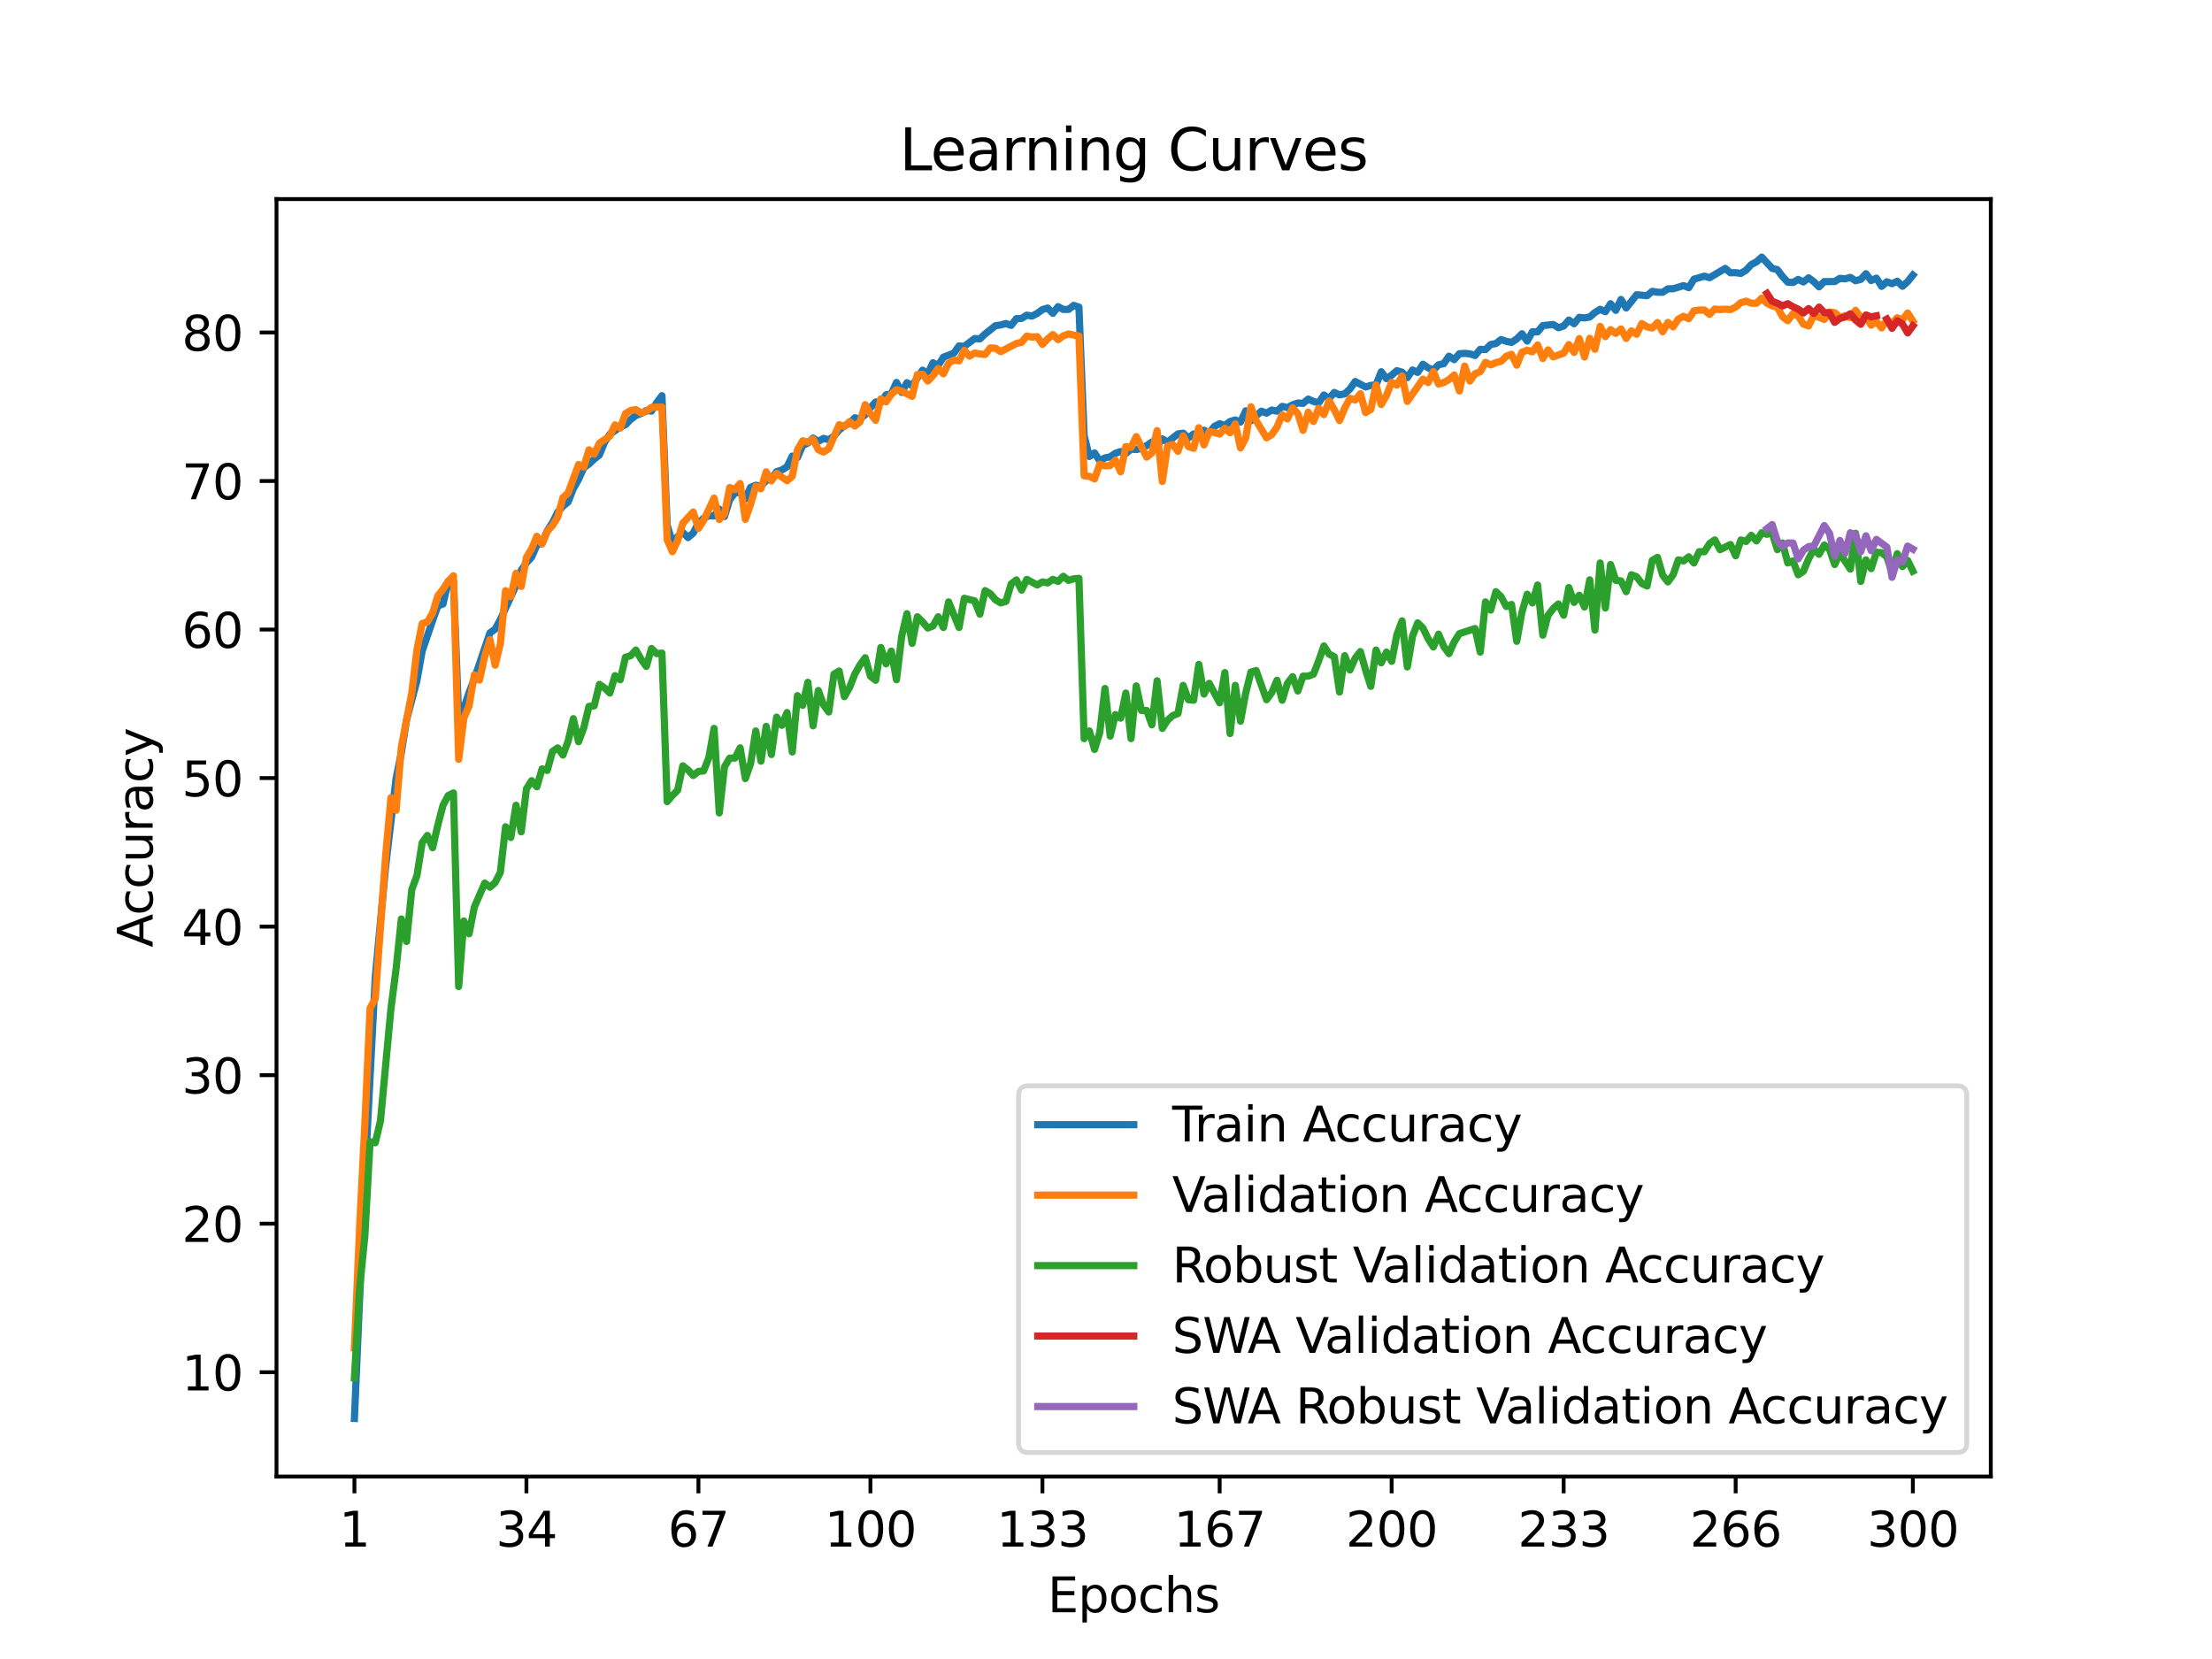 <?xml version="1.0" encoding="utf-8" standalone="no"?>
<!DOCTYPE svg PUBLIC "-//W3C//DTD SVG 1.1//EN"
  "http://www.w3.org/Graphics/SVG/1.1/DTD/svg11.dtd">
<svg xmlns:xlink="http://www.w3.org/1999/xlink" width="460.8pt" height="345.6pt" viewBox="0 0 460.8 345.6" xmlns="http://www.w3.org/2000/svg" version="1.1">
 <defs>
  <style type="text/css">*{stroke-linejoin: round; stroke-linecap: butt}</style>
 </defs>
 <g id="figure_1">
  <g id="patch_1">
   <path d="M 0 345.6 
L 460.8 345.6 
L 460.8 0 
L 0 0 
z
" style="fill: #ffffff"/>
  </g>
  <g id="axes_1">
   <g id="patch_2">
    <path d="M 57.6 307.584 
L 414.72 307.584 
L 414.72 41.472 
L 57.6 41.472 
z
" style="fill: #ffffff"/>
   </g>
   <g id="matplotlib.axis_1">
    <g id="xtick_1">
     <g id="line2d_1">
      <defs>
       <path id="mc0466f9870" d="M 0 0 
L 0 3.5 
" style="stroke: #000000; stroke-width: 0.8"/>
      </defs>
      <g>
       <use xlink:href="#mc0466f9870" x="73.833" y="307.584" style="stroke: #000000; stroke-width: 0.8"/>
      </g>
     </g>
     <g id="text_1">
      <!-- 1 -->
      <g transform="translate(70.651 322.182) scale(0.1 -0.1)">
       <defs>
        <path id="DejaVuSans-31" d="M 794 531 
L 1825 531 
L 1825 4091 
L 703 3866 
L 703 4441 
L 1819 4666 
L 2450 4666 
L 2450 531 
L 3481 531 
L 3481 0 
L 794 0 
L 794 531 
z
" transform="scale(0.016)"/>
       </defs>
       <use xlink:href="#DejaVuSans-31"/>
      </g>
     </g>
    </g>
    <g id="xtick_2">
     <g id="line2d_2">
      <g>
       <use xlink:href="#mc0466f9870" x="109.664" y="307.584" style="stroke: #000000; stroke-width: 0.8"/>
      </g>
     </g>
     <g id="text_2">
      <!-- 34 -->
      <g transform="translate(103.302 322.182) scale(0.1 -0.1)">
       <defs>
        <path id="DejaVuSans-33" d="M 2597 2516 
Q 3050 2419 3304 2112 
Q 3559 1806 3559 1356 
Q 3559 666 3084 287 
Q 2609 -91 1734 -91 
Q 1441 -91 1130 -33 
Q 819 25 488 141 
L 488 750 
Q 750 597 1062 519 
Q 1375 441 1716 441 
Q 2309 441 2620 675 
Q 2931 909 2931 1356 
Q 2931 1769 2642 2001 
Q 2353 2234 1838 2234 
L 1294 2234 
L 1294 2753 
L 1863 2753 
Q 2328 2753 2575 2939 
Q 2822 3125 2822 3475 
Q 2822 3834 2567 4026 
Q 2313 4219 1838 4219 
Q 1578 4219 1281 4162 
Q 984 4106 628 3988 
L 628 4550 
Q 988 4650 1302 4700 
Q 1616 4750 1894 4750 
Q 2613 4750 3031 4423 
Q 3450 4097 3450 3541 
Q 3450 3153 3228 2886 
Q 3006 2619 2597 2516 
z
" transform="scale(0.016)"/>
        <path id="DejaVuSans-34" d="M 2419 4116 
L 825 1625 
L 2419 1625 
L 2419 4116 
z
M 2253 4666 
L 3047 4666 
L 3047 1625 
L 3713 1625 
L 3713 1100 
L 3047 1100 
L 3047 0 
L 2419 0 
L 2419 1100 
L 313 1100 
L 313 1709 
L 2253 4666 
z
" transform="scale(0.016)"/>
       </defs>
       <use xlink:href="#DejaVuSans-33"/>
       <use xlink:href="#DejaVuSans-34" x="63.623"/>
      </g>
     </g>
    </g>
    <g id="xtick_3">
     <g id="line2d_3">
      <g>
       <use xlink:href="#mc0466f9870" x="145.496" y="307.584" style="stroke: #000000; stroke-width: 0.8"/>
      </g>
     </g>
     <g id="text_3">
      <!-- 67 -->
      <g transform="translate(139.133 322.182) scale(0.1 -0.1)">
       <defs>
        <path id="DejaVuSans-36" d="M 2113 2584 
Q 1688 2584 1439 2293 
Q 1191 2003 1191 1497 
Q 1191 994 1439 701 
Q 1688 409 2113 409 
Q 2538 409 2786 701 
Q 3034 994 3034 1497 
Q 3034 2003 2786 2293 
Q 2538 2584 2113 2584 
z
M 3366 4563 
L 3366 3988 
Q 3128 4100 2886 4159 
Q 2644 4219 2406 4219 
Q 1781 4219 1451 3797 
Q 1122 3375 1075 2522 
Q 1259 2794 1537 2939 
Q 1816 3084 2150 3084 
Q 2853 3084 3261 2657 
Q 3669 2231 3669 1497 
Q 3669 778 3244 343 
Q 2819 -91 2113 -91 
Q 1303 -91 875 529 
Q 447 1150 447 2328 
Q 447 3434 972 4092 
Q 1497 4750 2381 4750 
Q 2619 4750 2861 4703 
Q 3103 4656 3366 4563 
z
" transform="scale(0.016)"/>
        <path id="DejaVuSans-37" d="M 525 4666 
L 3525 4666 
L 3525 4397 
L 1831 0 
L 1172 0 
L 2766 4134 
L 525 4134 
L 525 4666 
z
" transform="scale(0.016)"/>
       </defs>
       <use xlink:href="#DejaVuSans-36"/>
       <use xlink:href="#DejaVuSans-37" x="63.623"/>
      </g>
     </g>
    </g>
    <g id="xtick_4">
     <g id="line2d_4">
      <g>
       <use xlink:href="#mc0466f9870" x="181.327" y="307.584" style="stroke: #000000; stroke-width: 0.8"/>
      </g>
     </g>
     <g id="text_4">
      <!-- 100 -->
      <g transform="translate(171.783 322.182) scale(0.1 -0.1)">
       <defs>
        <path id="DejaVuSans-30" d="M 2034 4250 
Q 1547 4250 1301 3770 
Q 1056 3291 1056 2328 
Q 1056 1369 1301 889 
Q 1547 409 2034 409 
Q 2525 409 2770 889 
Q 3016 1369 3016 2328 
Q 3016 3291 2770 3770 
Q 2525 4250 2034 4250 
z
M 2034 4750 
Q 2819 4750 3233 4129 
Q 3647 3509 3647 2328 
Q 3647 1150 3233 529 
Q 2819 -91 2034 -91 
Q 1250 -91 836 529 
Q 422 1150 422 2328 
Q 422 3509 836 4129 
Q 1250 4750 2034 4750 
z
" transform="scale(0.016)"/>
       </defs>
       <use xlink:href="#DejaVuSans-31"/>
       <use xlink:href="#DejaVuSans-30" x="63.623"/>
       <use xlink:href="#DejaVuSans-30" x="127.246"/>
      </g>
     </g>
    </g>
    <g id="xtick_5">
     <g id="line2d_5">
      <g>
       <use xlink:href="#mc0466f9870" x="217.158" y="307.584" style="stroke: #000000; stroke-width: 0.8"/>
      </g>
     </g>
     <g id="text_5">
      <!-- 133 -->
      <g transform="translate(207.615 322.182) scale(0.1 -0.1)">
       <use xlink:href="#DejaVuSans-31"/>
       <use xlink:href="#DejaVuSans-33" x="63.623"/>
       <use xlink:href="#DejaVuSans-33" x="127.246"/>
      </g>
     </g>
    </g>
    <g id="xtick_6">
     <g id="line2d_6">
      <g>
       <use xlink:href="#mc0466f9870" x="254.076" y="307.584" style="stroke: #000000; stroke-width: 0.8"/>
      </g>
     </g>
     <g id="text_6">
      <!-- 167 -->
      <g transform="translate(244.532 322.182) scale(0.1 -0.1)">
       <use xlink:href="#DejaVuSans-31"/>
       <use xlink:href="#DejaVuSans-36" x="63.623"/>
       <use xlink:href="#DejaVuSans-37" x="127.246"/>
      </g>
     </g>
    </g>
    <g id="xtick_7">
     <g id="line2d_7">
      <g>
       <use xlink:href="#mc0466f9870" x="289.907" y="307.584" style="stroke: #000000; stroke-width: 0.8"/>
      </g>
     </g>
     <g id="text_7">
      <!-- 200 -->
      <g transform="translate(280.363 322.182) scale(0.1 -0.1)">
       <defs>
        <path id="DejaVuSans-32" d="M 1228 531 
L 3431 531 
L 3431 0 
L 469 0 
L 469 531 
Q 828 903 1448 1529 
Q 2069 2156 2228 2338 
Q 2531 2678 2651 2914 
Q 2772 3150 2772 3378 
Q 2772 3750 2511 3984 
Q 2250 4219 1831 4219 
Q 1534 4219 1204 4116 
Q 875 4013 500 3803 
L 500 4441 
Q 881 4594 1212 4672 
Q 1544 4750 1819 4750 
Q 2544 4750 2975 4387 
Q 3406 4025 3406 3419 
Q 3406 3131 3298 2873 
Q 3191 2616 2906 2266 
Q 2828 2175 2409 1742 
Q 1991 1309 1228 531 
z
" transform="scale(0.016)"/>
       </defs>
       <use xlink:href="#DejaVuSans-32"/>
       <use xlink:href="#DejaVuSans-30" x="63.623"/>
       <use xlink:href="#DejaVuSans-30" x="127.246"/>
      </g>
     </g>
    </g>
    <g id="xtick_8">
     <g id="line2d_8">
      <g>
       <use xlink:href="#mc0466f9870" x="325.739" y="307.584" style="stroke: #000000; stroke-width: 0.8"/>
      </g>
     </g>
     <g id="text_8">
      <!-- 233 -->
      <g transform="translate(316.195 322.182) scale(0.1 -0.1)">
       <use xlink:href="#DejaVuSans-32"/>
       <use xlink:href="#DejaVuSans-33" x="63.623"/>
       <use xlink:href="#DejaVuSans-33" x="127.246"/>
      </g>
     </g>
    </g>
    <g id="xtick_9">
     <g id="line2d_9">
      <g>
       <use xlink:href="#mc0466f9870" x="361.57" y="307.584" style="stroke: #000000; stroke-width: 0.8"/>
      </g>
     </g>
     <g id="text_9">
      <!-- 266 -->
      <g transform="translate(352.026 322.182) scale(0.1 -0.1)">
       <use xlink:href="#DejaVuSans-32"/>
       <use xlink:href="#DejaVuSans-36" x="63.623"/>
       <use xlink:href="#DejaVuSans-36" x="127.246"/>
      </g>
     </g>
    </g>
    <g id="xtick_10">
     <g id="line2d_10">
      <g>
       <use xlink:href="#mc0466f9870" x="398.487" y="307.584" style="stroke: #000000; stroke-width: 0.8"/>
      </g>
     </g>
     <g id="text_10">
      <!-- 300 -->
      <g transform="translate(388.944 322.182) scale(0.1 -0.1)">
       <use xlink:href="#DejaVuSans-33"/>
       <use xlink:href="#DejaVuSans-30" x="63.623"/>
       <use xlink:href="#DejaVuSans-30" x="127.246"/>
      </g>
     </g>
    </g>
    <g id="text_11">
     <!-- Epochs -->
     <g transform="translate(218.244 335.861) scale(0.1 -0.1)">
      <defs>
       <path id="DejaVuSans-45" d="M 628 4666 
L 3578 4666 
L 3578 4134 
L 1259 4134 
L 1259 2753 
L 3481 2753 
L 3481 2222 
L 1259 2222 
L 1259 531 
L 3634 531 
L 3634 0 
L 628 0 
L 628 4666 
z
" transform="scale(0.016)"/>
       <path id="DejaVuSans-70" d="M 1159 525 
L 1159 -1331 
L 581 -1331 
L 581 3500 
L 1159 3500 
L 1159 2969 
Q 1341 3281 1617 3432 
Q 1894 3584 2278 3584 
Q 2916 3584 3314 3078 
Q 3713 2572 3713 1747 
Q 3713 922 3314 415 
Q 2916 -91 2278 -91 
Q 1894 -91 1617 61 
Q 1341 213 1159 525 
z
M 3116 1747 
Q 3116 2381 2855 2742 
Q 2594 3103 2138 3103 
Q 1681 3103 1420 2742 
Q 1159 2381 1159 1747 
Q 1159 1113 1420 752 
Q 1681 391 2138 391 
Q 2594 391 2855 752 
Q 3116 1113 3116 1747 
z
" transform="scale(0.016)"/>
       <path id="DejaVuSans-6f" d="M 1959 3097 
Q 1497 3097 1228 2736 
Q 959 2375 959 1747 
Q 959 1119 1226 758 
Q 1494 397 1959 397 
Q 2419 397 2687 759 
Q 2956 1122 2956 1747 
Q 2956 2369 2687 2733 
Q 2419 3097 1959 3097 
z
M 1959 3584 
Q 2709 3584 3137 3096 
Q 3566 2609 3566 1747 
Q 3566 888 3137 398 
Q 2709 -91 1959 -91 
Q 1206 -91 779 398 
Q 353 888 353 1747 
Q 353 2609 779 3096 
Q 1206 3584 1959 3584 
z
" transform="scale(0.016)"/>
       <path id="DejaVuSans-63" d="M 3122 3366 
L 3122 2828 
Q 2878 2963 2633 3030 
Q 2388 3097 2138 3097 
Q 1578 3097 1268 2742 
Q 959 2388 959 1747 
Q 959 1106 1268 751 
Q 1578 397 2138 397 
Q 2388 397 2633 464 
Q 2878 531 3122 666 
L 3122 134 
Q 2881 22 2623 -34 
Q 2366 -91 2075 -91 
Q 1284 -91 818 406 
Q 353 903 353 1747 
Q 353 2603 823 3093 
Q 1294 3584 2113 3584 
Q 2378 3584 2631 3529 
Q 2884 3475 3122 3366 
z
" transform="scale(0.016)"/>
       <path id="DejaVuSans-68" d="M 3513 2113 
L 3513 0 
L 2938 0 
L 2938 2094 
Q 2938 2591 2744 2837 
Q 2550 3084 2163 3084 
Q 1697 3084 1428 2787 
Q 1159 2491 1159 1978 
L 1159 0 
L 581 0 
L 581 4863 
L 1159 4863 
L 1159 2956 
Q 1366 3272 1645 3428 
Q 1925 3584 2291 3584 
Q 2894 3584 3203 3211 
Q 3513 2838 3513 2113 
z
" transform="scale(0.016)"/>
       <path id="DejaVuSans-73" d="M 2834 3397 
L 2834 2853 
Q 2591 2978 2328 3040 
Q 2066 3103 1784 3103 
Q 1356 3103 1142 2972 
Q 928 2841 928 2578 
Q 928 2378 1081 2264 
Q 1234 2150 1697 2047 
L 1894 2003 
Q 2506 1872 2764 1633 
Q 3022 1394 3022 966 
Q 3022 478 2636 193 
Q 2250 -91 1575 -91 
Q 1294 -91 989 -36 
Q 684 19 347 128 
L 347 722 
Q 666 556 975 473 
Q 1284 391 1588 391 
Q 1994 391 2212 530 
Q 2431 669 2431 922 
Q 2431 1156 2273 1281 
Q 2116 1406 1581 1522 
L 1381 1569 
Q 847 1681 609 1914 
Q 372 2147 372 2553 
Q 372 3047 722 3315 
Q 1072 3584 1716 3584 
Q 2034 3584 2315 3537 
Q 2597 3491 2834 3397 
z
" transform="scale(0.016)"/>
      </defs>
      <use xlink:href="#DejaVuSans-45"/>
      <use xlink:href="#DejaVuSans-70" x="63.184"/>
      <use xlink:href="#DejaVuSans-6f" x="126.66"/>
      <use xlink:href="#DejaVuSans-63" x="187.842"/>
      <use xlink:href="#DejaVuSans-68" x="242.822"/>
      <use xlink:href="#DejaVuSans-73" x="306.201"/>
     </g>
    </g>
   </g>
   <g id="matplotlib.axis_2">
    <g id="ytick_1">
     <g id="line2d_11">
      <defs>
       <path id="m5612b48ec5" d="M 0 0 
L -3.5 0 
" style="stroke: #000000; stroke-width: 0.8"/>
      </defs>
      <g>
       <use xlink:href="#m5612b48ec5" x="57.6" y="285.857" style="stroke: #000000; stroke-width: 0.8"/>
      </g>
     </g>
     <g id="text_12">
      <!-- 10 -->
      <g transform="translate(37.875 289.657) scale(0.1 -0.1)">
       <use xlink:href="#DejaVuSans-31"/>
       <use xlink:href="#DejaVuSans-30" x="63.623"/>
      </g>
     </g>
    </g>
    <g id="ytick_2">
     <g id="line2d_12">
      <g>
       <use xlink:href="#m5612b48ec5" x="57.6" y="254.915" style="stroke: #000000; stroke-width: 0.8"/>
      </g>
     </g>
     <g id="text_13">
      <!-- 20 -->
      <g transform="translate(37.875 258.715) scale(0.1 -0.1)">
       <use xlink:href="#DejaVuSans-32"/>
       <use xlink:href="#DejaVuSans-30" x="63.623"/>
      </g>
     </g>
    </g>
    <g id="ytick_3">
     <g id="line2d_13">
      <g>
       <use xlink:href="#m5612b48ec5" x="57.6" y="223.973" style="stroke: #000000; stroke-width: 0.8"/>
      </g>
     </g>
     <g id="text_14">
      <!-- 30 -->
      <g transform="translate(37.875 227.773) scale(0.1 -0.1)">
       <use xlink:href="#DejaVuSans-33"/>
       <use xlink:href="#DejaVuSans-30" x="63.623"/>
      </g>
     </g>
    </g>
    <g id="ytick_4">
     <g id="line2d_14">
      <g>
       <use xlink:href="#m5612b48ec5" x="57.6" y="193.031" style="stroke: #000000; stroke-width: 0.8"/>
      </g>
     </g>
     <g id="text_15">
      <!-- 40 -->
      <g transform="translate(37.875 196.831) scale(0.1 -0.1)">
       <use xlink:href="#DejaVuSans-34"/>
       <use xlink:href="#DejaVuSans-30" x="63.623"/>
      </g>
     </g>
    </g>
    <g id="ytick_5">
     <g id="line2d_15">
      <g>
       <use xlink:href="#m5612b48ec5" x="57.6" y="162.089" style="stroke: #000000; stroke-width: 0.8"/>
      </g>
     </g>
     <g id="text_16">
      <!-- 50 -->
      <g transform="translate(37.875 165.889) scale(0.1 -0.1)">
       <defs>
        <path id="DejaVuSans-35" d="M 691 4666 
L 3169 4666 
L 3169 4134 
L 1269 4134 
L 1269 2991 
Q 1406 3038 1543 3061 
Q 1681 3084 1819 3084 
Q 2600 3084 3056 2656 
Q 3513 2228 3513 1497 
Q 3513 744 3044 326 
Q 2575 -91 1722 -91 
Q 1428 -91 1123 -41 
Q 819 9 494 109 
L 494 744 
Q 775 591 1075 516 
Q 1375 441 1709 441 
Q 2250 441 2565 725 
Q 2881 1009 2881 1497 
Q 2881 1984 2565 2268 
Q 2250 2553 1709 2553 
Q 1456 2553 1204 2497 
Q 953 2441 691 2322 
L 691 4666 
z
" transform="scale(0.016)"/>
       </defs>
       <use xlink:href="#DejaVuSans-35"/>
       <use xlink:href="#DejaVuSans-30" x="63.623"/>
      </g>
     </g>
    </g>
    <g id="ytick_6">
     <g id="line2d_16">
      <g>
       <use xlink:href="#m5612b48ec5" x="57.6" y="131.147" style="stroke: #000000; stroke-width: 0.8"/>
      </g>
     </g>
     <g id="text_17">
      <!-- 60 -->
      <g transform="translate(37.875 134.947) scale(0.1 -0.1)">
       <use xlink:href="#DejaVuSans-36"/>
       <use xlink:href="#DejaVuSans-30" x="63.623"/>
      </g>
     </g>
    </g>
    <g id="ytick_7">
     <g id="line2d_17">
      <g>
       <use xlink:href="#m5612b48ec5" x="57.6" y="100.205" style="stroke: #000000; stroke-width: 0.8"/>
      </g>
     </g>
     <g id="text_18">
      <!-- 70 -->
      <g transform="translate(37.875 104.005) scale(0.1 -0.1)">
       <use xlink:href="#DejaVuSans-37"/>
       <use xlink:href="#DejaVuSans-30" x="63.623"/>
      </g>
     </g>
    </g>
    <g id="ytick_8">
     <g id="line2d_18">
      <g>
       <use xlink:href="#m5612b48ec5" x="57.6" y="69.263" style="stroke: #000000; stroke-width: 0.8"/>
      </g>
     </g>
     <g id="text_19">
      <!-- 80 -->
      <g transform="translate(37.875 73.063) scale(0.1 -0.1)">
       <defs>
        <path id="DejaVuSans-38" d="M 2034 2216 
Q 1584 2216 1326 1975 
Q 1069 1734 1069 1313 
Q 1069 891 1326 650 
Q 1584 409 2034 409 
Q 2484 409 2743 651 
Q 3003 894 3003 1313 
Q 3003 1734 2745 1975 
Q 2488 2216 2034 2216 
z
M 1403 2484 
Q 997 2584 770 2862 
Q 544 3141 544 3541 
Q 544 4100 942 4425 
Q 1341 4750 2034 4750 
Q 2731 4750 3128 4425 
Q 3525 4100 3525 3541 
Q 3525 3141 3298 2862 
Q 3072 2584 2669 2484 
Q 3125 2378 3379 2068 
Q 3634 1759 3634 1313 
Q 3634 634 3220 271 
Q 2806 -91 2034 -91 
Q 1263 -91 848 271 
Q 434 634 434 1313 
Q 434 1759 690 2068 
Q 947 2378 1403 2484 
z
M 1172 3481 
Q 1172 3119 1398 2916 
Q 1625 2713 2034 2713 
Q 2441 2713 2670 2916 
Q 2900 3119 2900 3481 
Q 2900 3844 2670 4047 
Q 2441 4250 2034 4250 
Q 1625 4250 1398 4047 
Q 1172 3844 1172 3481 
z
" transform="scale(0.016)"/>
       </defs>
       <use xlink:href="#DejaVuSans-38"/>
       <use xlink:href="#DejaVuSans-30" x="63.623"/>
      </g>
     </g>
    </g>
    <g id="text_20">
     <!-- Accuracy -->
     <g transform="translate(31.795 197.356) rotate(-90) scale(0.1 -0.1)">
      <defs>
       <path id="DejaVuSans-41" d="M 2188 4044 
L 1331 1722 
L 3047 1722 
L 2188 4044 
z
M 1831 4666 
L 2547 4666 
L 4325 0 
L 3669 0 
L 3244 1197 
L 1141 1197 
L 716 0 
L 50 0 
L 1831 4666 
z
" transform="scale(0.016)"/>
       <path id="DejaVuSans-75" d="M 544 1381 
L 544 3500 
L 1119 3500 
L 1119 1403 
Q 1119 906 1312 657 
Q 1506 409 1894 409 
Q 2359 409 2629 706 
Q 2900 1003 2900 1516 
L 2900 3500 
L 3475 3500 
L 3475 0 
L 2900 0 
L 2900 538 
Q 2691 219 2414 64 
Q 2138 -91 1772 -91 
Q 1169 -91 856 284 
Q 544 659 544 1381 
z
M 1991 3584 
L 1991 3584 
z
" transform="scale(0.016)"/>
       <path id="DejaVuSans-72" d="M 2631 2963 
Q 2534 3019 2420 3045 
Q 2306 3072 2169 3072 
Q 1681 3072 1420 2755 
Q 1159 2438 1159 1844 
L 1159 0 
L 581 0 
L 581 3500 
L 1159 3500 
L 1159 2956 
Q 1341 3275 1631 3429 
Q 1922 3584 2338 3584 
Q 2397 3584 2469 3576 
Q 2541 3569 2628 3553 
L 2631 2963 
z
" transform="scale(0.016)"/>
       <path id="DejaVuSans-61" d="M 2194 1759 
Q 1497 1759 1228 1600 
Q 959 1441 959 1056 
Q 959 750 1161 570 
Q 1363 391 1709 391 
Q 2188 391 2477 730 
Q 2766 1069 2766 1631 
L 2766 1759 
L 2194 1759 
z
M 3341 1997 
L 3341 0 
L 2766 0 
L 2766 531 
Q 2569 213 2275 61 
Q 1981 -91 1556 -91 
Q 1019 -91 701 211 
Q 384 513 384 1019 
Q 384 1609 779 1909 
Q 1175 2209 1959 2209 
L 2766 2209 
L 2766 2266 
Q 2766 2663 2505 2880 
Q 2244 3097 1772 3097 
Q 1472 3097 1187 3025 
Q 903 2953 641 2809 
L 641 3341 
Q 956 3463 1253 3523 
Q 1550 3584 1831 3584 
Q 2591 3584 2966 3190 
Q 3341 2797 3341 1997 
z
" transform="scale(0.016)"/>
       <path id="DejaVuSans-79" d="M 2059 -325 
Q 1816 -950 1584 -1140 
Q 1353 -1331 966 -1331 
L 506 -1331 
L 506 -850 
L 844 -850 
Q 1081 -850 1212 -737 
Q 1344 -625 1503 -206 
L 1606 56 
L 191 3500 
L 800 3500 
L 1894 763 
L 2988 3500 
L 3597 3500 
L 2059 -325 
z
" transform="scale(0.016)"/>
      </defs>
      <use xlink:href="#DejaVuSans-41"/>
      <use xlink:href="#DejaVuSans-63" x="66.658"/>
      <use xlink:href="#DejaVuSans-63" x="121.639"/>
      <use xlink:href="#DejaVuSans-75" x="176.619"/>
      <use xlink:href="#DejaVuSans-72" x="239.998"/>
      <use xlink:href="#DejaVuSans-61" x="281.111"/>
      <use xlink:href="#DejaVuSans-63" x="342.391"/>
      <use xlink:href="#DejaVuSans-79" x="397.371"/>
     </g>
    </g>
   </g>
   <g id="line2d_19">
    <path d="M 73.833 295.488 
L 76.004 245.3 
L 78.176 203.552 
L 80.348 180.361 
L 82.519 162.151 
L 83.605 156.791 
L 84.691 149.983 
L 86.862 141.745 
L 87.948 135.626 
L 90.12 129.283 
L 91.206 126.228 
L 92.291 125.818 
L 93.377 121.076 
L 94.463 121.261 
L 95.549 149.434 
L 96.635 147.485 
L 97.72 144.259 
L 98.806 141.443 
L 102.064 131.836 
L 103.149 131.07 
L 104.235 129.066 
L 107.493 121.965 
L 108.578 118.809 
L 109.664 117.262 
L 110.75 116.055 
L 111.836 113.557 
L 112.922 113.139 
L 114.007 110.555 
L 115.093 108.869 
L 116.179 106.688 
L 117.265 105.465 
L 118.351 104.568 
L 119.436 101.791 
L 120.522 99.873 
L 121.608 97.459 
L 122.694 96.662 
L 123.78 95.641 
L 124.865 94.775 
L 125.951 92.114 
L 127.037 90.474 
L 129.209 88.935 
L 130.294 88.486 
L 131.38 87.372 
L 132.466 86.552 
L 133.552 86.142 
L 134.638 85.516 
L 135.723 85.647 
L 136.809 83.883 
L 137.895 82.429 
L 138.981 109.411 
L 140.067 112.984 
L 141.152 111.778 
L 142.238 110.904 
L 143.324 111.986 
L 144.41 111.043 
L 145.496 108.915 
L 146.581 107.956 
L 147.667 107.453 
L 148.753 107.484 
L 149.839 106.061 
L 150.925 107.6 
L 152.01 104.089 
L 153.096 102.704 
L 154.182 102.58 
L 155.268 103.942 
L 156.354 101.52 
L 157.439 101.087 
L 158.525 101.281 
L 159.611 100.097 
L 160.697 99.772 
L 161.783 98.248 
L 162.868 97.908 
L 163.954 97.243 
L 165.04 95.015 
L 166.126 95.324 
L 167.212 92.779 
L 168.297 92.3 
L 169.383 91.255 
L 170.469 91.944 
L 171.555 91.325 
L 172.641 91.603 
L 173.726 90.853 
L 174.812 89.569 
L 175.898 88.718 
L 176.984 88.184 
L 178.07 87.032 
L 179.155 87.318 
L 180.241 86.382 
L 181.327 84.935 
L 182.413 83.744 
L 183.499 83.837 
L 184.584 82.243 
L 185.67 82.066 
L 186.756 79.668 
L 187.842 81.748 
L 188.928 79.722 
L 190.013 80.333 
L 192.185 77.115 
L 193.271 77.85 
L 194.357 75.568 
L 195.442 76.125 
L 196.528 74.407 
L 198.7 73.58 
L 199.786 72.056 
L 200.871 72.156 
L 203.043 70.524 
L 204.129 70.602 
L 205.215 69.573 
L 207.386 67.848 
L 208.472 67.693 
L 209.558 67.391 
L 210.644 67.786 
L 211.729 66.386 
L 212.815 66.332 
L 213.901 65.651 
L 214.987 65.844 
L 216.073 65.28 
L 217.158 64.491 
L 218.244 64.173 
L 219.33 65.272 
L 220.416 63.887 
L 221.502 64.46 
L 222.587 64.467 
L 223.673 63.616 
L 224.759 63.972 
L 225.845 90.76 
L 226.931 95.1 
L 228.016 94.35 
L 229.102 96.013 
L 230.188 95.378 
L 231.274 95.185 
L 232.36 94.419 
L 233.445 94.071 
L 234.531 94.466 
L 235.617 93.545 
L 236.703 93.653 
L 237.789 93.406 
L 238.875 92.833 
L 239.96 92.075 
L 241.046 92.918 
L 242.132 91.433 
L 243.218 92.099 
L 245.389 90.397 
L 246.475 90.234 
L 247.561 91.24 
L 248.647 90.404 
L 249.733 90.683 
L 250.818 89.623 
L 251.904 90.157 
L 252.99 88.819 
L 254.076 88.269 
L 255.162 88.633 
L 256.247 87.798 
L 257.333 87.488 
L 258.419 87.929 
L 259.505 85.585 
L 260.591 87.658 
L 262.762 85.655 
L 263.848 86.065 
L 264.934 85.415 
L 266.02 85.663 
L 267.105 84.657 
L 268.191 84.912 
L 269.277 84.332 
L 270.363 83.953 
L 271.449 84.023 
L 272.534 83.141 
L 273.62 83.62 
L 274.706 83.907 
L 275.792 82.29 
L 276.878 83.04 
L 277.963 81.756 
L 279.049 82.267 
L 280.135 82.035 
L 281.221 81.021 
L 282.307 79.474 
L 284.478 80.619 
L 285.564 80.286 
L 286.65 80.186 
L 287.736 77.44 
L 288.821 78.886 
L 289.907 78.159 
L 290.993 77.215 
L 292.079 77.54 
L 293.165 78.677 
L 294.25 77.076 
L 295.336 77.579 
L 296.422 75.877 
L 297.508 76.628 
L 298.594 77.092 
L 299.679 75.993 
L 300.765 75.746 
L 301.851 74.199 
L 302.937 74.918 
L 304.023 73.68 
L 305.108 73.618 
L 306.194 73.711 
L 307.28 74.052 
L 308.366 72.768 
L 309.452 72.822 
L 310.537 71.77 
L 311.623 71.561 
L 312.709 70.733 
L 313.795 71.112 
L 314.881 71.329 
L 315.966 70.609 
L 317.052 69.526 
L 318.138 71.05 
L 319.224 69.101 
L 320.31 69.14 
L 321.395 67.825 
L 323.567 67.6 
L 324.653 68.273 
L 325.739 67.917 
L 326.824 66.672 
L 327.91 67.438 
L 328.996 66.107 
L 330.082 66.231 
L 331.168 66.038 
L 332.253 65.102 
L 333.339 64.429 
L 334.425 64.939 
L 335.511 63.276 
L 336.597 64.653 
L 337.682 62.386 
L 338.768 64.158 
L 340.94 61.404 
L 343.111 61.597 
L 344.197 60.692 
L 345.283 60.878 
L 346.369 60.894 
L 347.455 60.166 
L 348.54 60.151 
L 350.712 59.501 
L 351.798 59.927 
L 352.884 58.155 
L 355.055 57.529 
L 356.141 57.846 
L 359.398 55.912 
L 360.484 56.832 
L 361.57 56.801 
L 362.656 56.956 
L 363.742 56.275 
L 364.827 55.115 
L 365.913 54.543 
L 366.999 53.568 
L 369.171 55.904 
L 370.256 56.175 
L 371.342 57.614 
L 372.428 58.789 
L 373.514 58.851 
L 374.6 58.209 
L 375.685 58.735 
L 376.771 57.877 
L 377.857 58.689 
L 378.943 59.756 
L 380.029 58.666 
L 382.2 58.65 
L 383.286 57.985 
L 384.372 58.086 
L 385.458 57.784 
L 386.543 58.488 
L 387.629 58.194 
L 388.715 57.018 
L 389.801 58.449 
L 390.887 57.939 
L 391.972 59.656 
L 393.058 58.697 
L 394.144 59.099 
L 395.23 58.581 
L 396.316 59.633 
L 397.401 58.666 
L 398.487 57.312 
L 398.487 57.312 
" clip-path="url(#p29c59122f6)" style="fill: none; stroke: #1f77b4; stroke-width: 1.5; stroke-linecap: square"/>
   </g>
   <g id="line2d_20">
    <path d="M 73.833 280.783 
L 74.919 255.534 
L 76.004 234.122 
L 77.09 210.018 
L 78.176 208.069 
L 80.348 178.086 
L 81.433 166.174 
L 82.519 168.804 
L 83.605 155.622 
L 85.777 144.36 
L 86.862 135.324 
L 87.948 129.91 
L 89.034 129.538 
L 90.12 127.713 
L 91.206 124.123 
L 92.291 122.731 
L 93.377 121.091 
L 94.463 119.946 
L 95.549 158.191 
L 96.635 149.589 
L 97.72 147.021 
L 98.806 140.585 
L 99.892 141.668 
L 100.978 136.748 
L 102.064 133.251 
L 103.149 138.573 
L 104.235 134.118 
L 105.321 123.041 
L 106.407 124.278 
L 107.493 119.42 
L 108.578 122.174 
L 109.664 116.11 
L 110.75 114.315 
L 111.836 111.716 
L 112.922 113.325 
L 114.007 110.664 
L 115.093 109.488 
L 116.179 107.724 
L 117.265 103.671 
L 118.351 102.681 
L 120.522 96.771 
L 121.608 97.297 
L 122.694 93.708 
L 123.78 94.605 
L 124.865 92.315 
L 127.037 90.83 
L 128.123 88.509 
L 129.209 89.19 
L 130.294 86.158 
L 131.38 85.508 
L 132.466 85.322 
L 133.552 86.034 
L 134.638 85.694 
L 135.723 84.858 
L 137.895 84.796 
L 138.981 112.427 
L 140.067 114.934 
L 141.152 112.706 
L 142.238 108.993 
L 144.41 106.672 
L 145.496 110.076 
L 146.581 108.405 
L 148.753 103.764 
L 149.839 108.219 
L 150.925 107.074 
L 152.01 101.567 
L 153.096 101.969 
L 154.182 100.731 
L 155.268 108.188 
L 156.354 105.063 
L 157.439 101.319 
L 158.525 101.814 
L 159.611 98.287 
L 160.697 100.174 
L 161.783 98.627 
L 163.954 100.143 
L 165.04 99.215 
L 166.126 93.677 
L 167.212 91.82 
L 168.297 92.099 
L 169.383 91.48 
L 170.469 93.677 
L 171.555 94.172 
L 172.641 93.46 
L 174.812 88.478 
L 175.898 88.85 
L 176.984 87.829 
L 178.07 88.757 
L 179.155 87.89 
L 180.241 84.301 
L 181.327 86.189 
L 182.413 87.55 
L 183.499 83.094 
L 184.584 83.713 
L 185.67 82.135 
L 186.756 81.176 
L 187.842 81.485 
L 190.013 82.568 
L 191.099 78.051 
L 192.185 77.958 
L 193.271 79.381 
L 194.357 78.267 
L 195.442 76.751 
L 196.528 77.865 
L 197.614 75.668 
L 198.7 75.019 
L 199.786 75.173 
L 200.871 72.976 
L 201.957 74.183 
L 203.043 73.533 
L 204.129 73.75 
L 205.215 73.843 
L 206.3 72.481 
L 207.386 72.543 
L 208.472 73.255 
L 211.729 71.553 
L 212.815 71.305 
L 213.901 70.006 
L 214.987 70.223 
L 216.073 70.13 
L 217.158 71.739 
L 218.244 70.594 
L 219.33 69.697 
L 220.416 70.749 
L 221.502 69.975 
L 222.587 69.573 
L 224.759 70.006 
L 225.845 99.122 
L 226.931 99.215 
L 228.016 99.772 
L 229.102 96.709 
L 230.188 97.049 
L 231.274 96.987 
L 232.36 95.873 
L 233.445 98.287 
L 234.531 93.027 
L 235.617 93.212 
L 236.703 90.954 
L 238.875 95.224 
L 239.96 94.357 
L 241.046 89.716 
L 242.132 100.298 
L 243.218 92.903 
L 244.304 92.594 
L 245.389 94.017 
L 246.475 90.799 
L 247.561 93.027 
L 248.647 93.398 
L 249.733 89.097 
L 250.818 92.686 
L 251.904 89.902 
L 252.99 90.087 
L 254.076 90.428 
L 255.162 89.221 
L 256.247 90.149 
L 257.333 88.324 
L 258.419 93.305 
L 259.505 91.232 
L 260.591 84.734 
L 261.676 87.643 
L 263.848 91.201 
L 264.934 90.52 
L 266.02 88.973 
L 267.105 86.405 
L 268.191 87.272 
L 269.277 84.951 
L 270.363 86.158 
L 271.449 89.654 
L 272.534 85.879 
L 273.62 87.798 
L 274.706 85.044 
L 275.792 86.374 
L 276.878 83.497 
L 277.963 85.353 
L 279.049 87.612 
L 280.135 84.982 
L 281.221 82.971 
L 282.307 83.342 
L 283.392 82.011 
L 284.478 85.941 
L 285.564 85.291 
L 286.65 80.186 
L 287.736 84.27 
L 288.821 82.383 
L 289.907 79.629 
L 290.993 80.217 
L 292.079 78.329 
L 293.165 83.62 
L 296.422 78.979 
L 297.508 79.691 
L 298.594 77.401 
L 299.679 80 
L 300.765 79.691 
L 301.851 79.072 
L 302.937 78.113 
L 304.023 81.454 
L 305.108 76.256 
L 306.194 79.381 
L 307.28 77.865 
L 308.366 77.432 
L 309.452 75.483 
L 310.537 76.009 
L 311.623 75.545 
L 312.709 75.266 
L 313.795 74.214 
L 314.881 73.812 
L 315.966 76.071 
L 317.052 73.379 
L 318.138 72.945 
L 319.224 73.286 
L 320.31 71.862 
L 321.395 74.678 
L 322.481 72.884 
L 323.567 74.338 
L 325.739 73.564 
L 326.824 71.77 
L 327.91 73.41 
L 328.996 70.532 
L 330.082 74.369 
L 331.168 70.47 
L 332.253 72.76 
L 333.339 67.995 
L 334.425 70.13 
L 335.511 68.675 
L 336.597 69.449 
L 337.682 68.521 
L 338.768 70.501 
L 339.854 68.923 
L 340.94 69.635 
L 342.026 67.407 
L 343.111 68.088 
L 344.197 68.335 
L 345.283 67.19 
L 346.369 69.109 
L 347.455 67.159 
L 348.54 68.088 
L 349.626 66.479 
L 350.712 65.891 
L 351.798 66.386 
L 352.884 64.746 
L 353.969 64.591 
L 355.055 64.591 
L 356.141 65.488 
L 357.227 64.374 
L 358.313 64.498 
L 359.398 64.405 
L 360.484 64.498 
L 361.57 63.972 
L 362.656 63.044 
L 363.742 62.735 
L 364.827 63.168 
L 365.913 63.168 
L 366.999 62.116 
L 368.085 63.168 
L 369.171 63.725 
L 370.256 64.003 
L 371.342 65.983 
L 372.428 66.819 
L 373.514 65.334 
L 374.6 65.829 
L 375.685 67.531 
L 376.771 67.902 
L 377.857 65.674 
L 380.029 66.54 
L 381.114 64.993 
L 382.2 65.117 
L 383.286 66.107 
L 384.372 65.767 
L 385.458 66.169 
L 386.543 64.653 
L 387.629 66.138 
L 388.715 66.138 
L 389.801 67.747 
L 390.887 66.974 
L 391.972 68.304 
L 393.058 66.602 
L 394.144 67.376 
L 395.23 66.2 
L 396.316 66.633 
L 397.401 65.21 
L 398.487 66.881 
L 398.487 66.881 
" clip-path="url(#p29c59122f6)" style="fill: none; stroke: #ff7f0e; stroke-width: 1.5; stroke-linecap: square"/>
   </g>
   <g id="line2d_21">
    <path d="M 73.833 287.031 
L 74.919 268.359 
L 76.004 257.476 
L 77.09 237.844 
L 78.176 238.057 
L 79.262 233.469 
L 81.433 210.209 
L 82.519 201.78 
L 83.605 191.431 
L 84.691 196.126 
L 85.777 185.349 
L 86.862 182.362 
L 87.948 175.533 
L 89.034 174.039 
L 90.12 176.6 
L 91.206 171.905 
L 92.291 167.744 
L 93.377 165.717 
L 94.463 165.184 
L 95.549 205.515 
L 96.635 191.858 
L 97.72 194.525 
L 98.806 188.977 
L 100.978 183.962 
L 102.064 184.816 
L 103.149 183.855 
L 104.235 181.721 
L 105.321 172.225 
L 106.407 174.466 
L 107.493 167.744 
L 108.578 173.292 
L 109.664 164.33 
L 110.75 162.623 
L 111.836 163.903 
L 112.922 160.169 
L 114.007 160.489 
L 115.093 156.541 
L 116.179 155.794 
L 117.265 157.288 
L 118.351 154.407 
L 119.436 149.713 
L 120.522 154.514 
L 121.608 151.633 
L 122.694 147.152 
L 123.78 147.045 
L 124.865 142.564 
L 125.951 143.311 
L 127.037 144.378 
L 128.123 140.75 
L 129.209 141.604 
L 130.294 136.909 
L 131.38 136.589 
L 132.466 135.415 
L 133.552 137.336 
L 134.638 138.829 
L 135.723 135.095 
L 136.809 136.162 
L 137.895 136.055 
L 138.981 166.997 
L 140.067 165.717 
L 141.152 164.65 
L 142.238 159.529 
L 143.324 160.382 
L 144.41 161.556 
L 145.496 160.702 
L 146.581 160.596 
L 147.667 157.821 
L 148.753 151.74 
L 149.839 169.345 
L 150.925 159.742 
L 152.01 157.928 
L 153.096 157.928 
L 154.182 155.794 
L 155.268 162.196 
L 156.354 159.102 
L 157.439 152.273 
L 158.525 158.568 
L 159.611 151.313 
L 160.697 157.181 
L 161.783 149.392 
L 162.868 151.1 
L 163.954 148.432 
L 165.04 156.648 
L 166.126 144.911 
L 167.212 146.938 
L 168.297 142.137 
L 169.383 151.206 
L 170.469 143.844 
L 171.555 146.832 
L 172.641 148.325 
L 173.726 140.43 
L 174.812 139.79 
L 175.898 145.125 
L 176.984 143.204 
L 178.07 140.43 
L 179.155 138.509 
L 180.241 137.016 
L 181.327 140.857 
L 182.413 141.71 
L 183.499 134.882 
L 184.584 138.296 
L 185.67 135.629 
L 186.756 141.604 
L 187.842 132.534 
L 188.928 127.84 
L 190.013 134.028 
L 191.099 128.48 
L 192.185 129.547 
L 193.271 130.827 
L 194.357 130.4 
L 195.442 128.48 
L 196.528 130.721 
L 197.614 125.386 
L 199.786 130.721 
L 200.871 124.639 
L 203.043 125.172 
L 204.129 127.946 
L 205.215 123.038 
L 206.3 123.679 
L 207.386 124.959 
L 208.472 125.599 
L 209.558 125.279 
L 210.644 121.651 
L 211.729 120.798 
L 212.815 122.932 
L 213.901 120.691 
L 216.073 121.865 
L 217.158 121.225 
L 218.244 121.438 
L 219.33 120.691 
L 220.416 121.118 
L 221.502 120.051 
L 222.587 120.904 
L 223.673 120.584 
L 224.759 120.478 
L 225.845 153.874 
L 226.931 152.273 
L 228.016 156.114 
L 229.102 152.593 
L 230.188 143.417 
L 231.274 153.34 
L 232.36 148.859 
L 233.445 149.606 
L 234.531 144.378 
L 235.617 153.874 
L 236.703 142.884 
L 237.789 148.005 
L 238.875 148.005 
L 239.96 150.993 
L 241.046 141.817 
L 242.132 151.74 
L 243.218 150.033 
L 244.304 149.072 
L 245.389 148.646 
L 246.475 142.777 
L 247.561 145.765 
L 248.647 145.871 
L 249.733 138.403 
L 250.818 144.591 
L 251.904 142.35 
L 254.076 146.405 
L 255.162 140.11 
L 256.247 152.807 
L 257.333 142.777 
L 258.419 150.246 
L 259.505 144.378 
L 260.591 140.003 
L 261.676 139.683 
L 263.848 145.765 
L 264.934 144.271 
L 266.02 141.71 
L 267.105 145.871 
L 268.191 142.35 
L 269.277 140.963 
L 270.363 143.951 
L 271.449 140.857 
L 272.534 140.857 
L 273.62 140.43 
L 274.706 137.656 
L 275.792 134.562 
L 276.878 136.269 
L 277.963 136.802 
L 279.049 144.164 
L 280.135 136.589 
L 281.221 139.576 
L 282.307 137.122 
L 283.392 135.735 
L 284.478 139.576 
L 285.564 142.991 
L 286.65 135.415 
L 287.736 138.083 
L 288.821 135.842 
L 289.907 137.763 
L 290.993 132.214 
L 292.079 129.333 
L 293.165 138.936 
L 294.25 132.534 
L 295.336 129.76 
L 296.422 130.827 
L 297.508 133.068 
L 298.594 134.775 
L 299.679 132.108 
L 300.765 134.668 
L 301.851 136.162 
L 302.937 133.708 
L 304.023 132.001 
L 307.28 130.934 
L 308.366 135.842 
L 309.452 125.386 
L 310.537 127.093 
L 311.623 123.252 
L 312.709 124.319 
L 313.795 126.346 
L 314.881 125.919 
L 315.966 133.601 
L 317.052 127.52 
L 318.138 123.785 
L 319.224 125.599 
L 320.31 121.865 
L 321.395 132.321 
L 322.481 128.16 
L 323.567 126.773 
L 324.653 125.812 
L 325.739 128.16 
L 326.824 122.398 
L 327.91 125.492 
L 328.996 123.999 
L 330.082 126.453 
L 331.168 120.798 
L 332.253 131.254 
L 333.339 117.277 
L 334.425 126.666 
L 335.511 117.597 
L 336.597 120.904 
L 337.682 121.011 
L 338.768 123.252 
L 339.854 119.731 
L 340.94 120.158 
L 342.026 121.545 
L 343.111 122.078 
L 344.197 116.743 
L 345.283 116.103 
L 346.369 119.837 
L 347.455 121.225 
L 348.54 119.731 
L 349.626 116.637 
L 350.712 116.85 
L 351.798 115.996 
L 352.884 117.277 
L 353.969 114.929 
L 355.055 114.929 
L 356.141 113.222 
L 357.227 112.475 
L 358.313 114.503 
L 360.484 113.436 
L 361.57 115.783 
L 362.656 112.475 
L 363.742 112.796 
L 364.827 111.515 
L 365.913 112.689 
L 366.999 110.982 
L 368.085 111.302 
L 369.171 110.982 
L 370.256 114.503 
L 371.342 113.116 
L 372.428 117.277 
L 373.514 116.85 
L 374.6 119.731 
L 375.685 118.984 
L 376.771 116.423 
L 377.857 114.396 
L 378.943 115.463 
L 380.029 113.542 
L 381.114 114.396 
L 382.2 117.597 
L 383.286 115.25 
L 385.458 118.557 
L 386.543 111.088 
L 387.629 121.118 
L 388.715 116.637 
L 389.801 118.45 
L 390.887 115.036 
L 391.972 115.143 
L 393.058 115.996 
L 394.144 119.304 
L 395.23 115.356 
L 396.316 118.024 
L 397.401 116.743 
L 398.487 118.984 
L 398.487 118.984 
" clip-path="url(#p29c59122f6)" style="fill: none; stroke: #2ca02c; stroke-width: 1.5; stroke-linecap: square"/>
   </g>
   <g id="line2d_22">
    <path d="M 368.085 61.126 
L 369.171 62.766 
L 370.256 63.168 
L 371.342 63.725 
L 372.428 63.261 
L 373.514 63.91 
L 374.6 64.405 
L 375.685 65.21 
L 376.771 64.282 
L 377.857 65.303 
L 378.943 63.972 
L 380.029 65.117 
L 381.114 65.179 
L 382.2 67.159 
L 383.286 66.324 
L 384.372 66.045 
L 385.458 65.365 
L 386.543 66.664 
L 387.629 67.562 
L 388.715 65.612 
L 389.801 66.014 
L 390.887 65.798 
M 393.058 66.479 
L 394.144 68.397 
L 395.23 66.819 
L 396.316 67.5 
L 397.401 69.356 
L 398.487 67.871 
L 398.487 67.871 
" clip-path="url(#p29c59122f6)" style="fill: none; stroke: #d62728; stroke-width: 1.5; stroke-linecap: square"/>
   </g>
   <g id="line2d_23">
    <path d="M 368.085 110.128 
L 369.171 109.275 
L 370.256 112.689 
L 371.342 113.862 
L 372.428 113.116 
L 373.514 113.116 
L 374.6 116.423 
L 375.685 114.609 
L 376.771 113.862 
L 377.857 113.756 
L 380.029 109.488 
L 381.114 111.088 
L 382.2 115.89 
L 383.286 112.582 
L 384.372 115.25 
L 385.458 110.982 
L 386.543 111.408 
L 387.629 114.929 
L 388.715 111.622 
L 389.801 114.716 
L 390.887 112.369 
L 393.058 113.969 
L 394.144 120.264 
L 395.23 116.637 
L 396.316 117.063 
L 397.401 113.756 
L 398.487 114.396 
L 398.487 114.396 
" clip-path="url(#p29c59122f6)" style="fill: none; stroke: #9467bd; stroke-width: 1.5; stroke-linecap: square"/>
   </g>
   <g id="patch_3">
    <path d="M 57.6 307.584 
L 57.6 41.472 
" style="fill: none; stroke: #000000; stroke-width: 0.8; stroke-linejoin: miter; stroke-linecap: square"/>
   </g>
   <g id="patch_4">
    <path d="M 414.72 307.584 
L 414.72 41.472 
" style="fill: none; stroke: #000000; stroke-width: 0.8; stroke-linejoin: miter; stroke-linecap: square"/>
   </g>
   <g id="patch_5">
    <path d="M 57.6 307.584 
L 414.72 307.584 
" style="fill: none; stroke: #000000; stroke-width: 0.8; stroke-linejoin: miter; stroke-linecap: square"/>
   </g>
   <g id="patch_6">
    <path d="M 57.6 41.472 
L 414.72 41.472 
" style="fill: none; stroke: #000000; stroke-width: 0.8; stroke-linejoin: miter; stroke-linecap: square"/>
   </g>
   <g id="text_21">
    <!-- Learning Curves -->
    <g transform="translate(187.376 35.472) scale(0.12 -0.12)">
     <defs>
      <path id="DejaVuSans-4c" d="M 628 4666 
L 1259 4666 
L 1259 531 
L 3531 531 
L 3531 0 
L 628 0 
L 628 4666 
z
" transform="scale(0.016)"/>
      <path id="DejaVuSans-65" d="M 3597 1894 
L 3597 1613 
L 953 1613 
Q 991 1019 1311 708 
Q 1631 397 2203 397 
Q 2534 397 2845 478 
Q 3156 559 3463 722 
L 3463 178 
Q 3153 47 2828 -22 
Q 2503 -91 2169 -91 
Q 1331 -91 842 396 
Q 353 884 353 1716 
Q 353 2575 817 3079 
Q 1281 3584 2069 3584 
Q 2775 3584 3186 3129 
Q 3597 2675 3597 1894 
z
M 3022 2063 
Q 3016 2534 2758 2815 
Q 2500 3097 2075 3097 
Q 1594 3097 1305 2825 
Q 1016 2553 972 2059 
L 3022 2063 
z
" transform="scale(0.016)"/>
      <path id="DejaVuSans-6e" d="M 3513 2113 
L 3513 0 
L 2938 0 
L 2938 2094 
Q 2938 2591 2744 2837 
Q 2550 3084 2163 3084 
Q 1697 3084 1428 2787 
Q 1159 2491 1159 1978 
L 1159 0 
L 581 0 
L 581 3500 
L 1159 3500 
L 1159 2956 
Q 1366 3272 1645 3428 
Q 1925 3584 2291 3584 
Q 2894 3584 3203 3211 
Q 3513 2838 3513 2113 
z
" transform="scale(0.016)"/>
      <path id="DejaVuSans-69" d="M 603 3500 
L 1178 3500 
L 1178 0 
L 603 0 
L 603 3500 
z
M 603 4863 
L 1178 4863 
L 1178 4134 
L 603 4134 
L 603 4863 
z
" transform="scale(0.016)"/>
      <path id="DejaVuSans-67" d="M 2906 1791 
Q 2906 2416 2648 2759 
Q 2391 3103 1925 3103 
Q 1463 3103 1205 2759 
Q 947 2416 947 1791 
Q 947 1169 1205 825 
Q 1463 481 1925 481 
Q 2391 481 2648 825 
Q 2906 1169 2906 1791 
z
M 3481 434 
Q 3481 -459 3084 -895 
Q 2688 -1331 1869 -1331 
Q 1566 -1331 1297 -1286 
Q 1028 -1241 775 -1147 
L 775 -588 
Q 1028 -725 1275 -790 
Q 1522 -856 1778 -856 
Q 2344 -856 2625 -561 
Q 2906 -266 2906 331 
L 2906 616 
Q 2728 306 2450 153 
Q 2172 0 1784 0 
Q 1141 0 747 490 
Q 353 981 353 1791 
Q 353 2603 747 3093 
Q 1141 3584 1784 3584 
Q 2172 3584 2450 3431 
Q 2728 3278 2906 2969 
L 2906 3500 
L 3481 3500 
L 3481 434 
z
" transform="scale(0.016)"/>
      <path id="DejaVuSans-20" transform="scale(0.016)"/>
      <path id="DejaVuSans-43" d="M 4122 4306 
L 4122 3641 
Q 3803 3938 3442 4084 
Q 3081 4231 2675 4231 
Q 1875 4231 1450 3742 
Q 1025 3253 1025 2328 
Q 1025 1406 1450 917 
Q 1875 428 2675 428 
Q 3081 428 3442 575 
Q 3803 722 4122 1019 
L 4122 359 
Q 3791 134 3420 21 
Q 3050 -91 2638 -91 
Q 1578 -91 968 557 
Q 359 1206 359 2328 
Q 359 3453 968 4101 
Q 1578 4750 2638 4750 
Q 3056 4750 3426 4639 
Q 3797 4528 4122 4306 
z
" transform="scale(0.016)"/>
      <path id="DejaVuSans-76" d="M 191 3500 
L 800 3500 
L 1894 563 
L 2988 3500 
L 3597 3500 
L 2284 0 
L 1503 0 
L 191 3500 
z
" transform="scale(0.016)"/>
     </defs>
     <use xlink:href="#DejaVuSans-4c"/>
     <use xlink:href="#DejaVuSans-65" x="53.963"/>
     <use xlink:href="#DejaVuSans-61" x="115.486"/>
     <use xlink:href="#DejaVuSans-72" x="176.766"/>
     <use xlink:href="#DejaVuSans-6e" x="216.129"/>
     <use xlink:href="#DejaVuSans-69" x="279.508"/>
     <use xlink:href="#DejaVuSans-6e" x="307.291"/>
     <use xlink:href="#DejaVuSans-67" x="370.67"/>
     <use xlink:href="#DejaVuSans-20" x="434.146"/>
     <use xlink:href="#DejaVuSans-43" x="465.934"/>
     <use xlink:href="#DejaVuSans-75" x="535.758"/>
     <use xlink:href="#DejaVuSans-72" x="599.137"/>
     <use xlink:href="#DejaVuSans-76" x="640.25"/>
     <use xlink:href="#DejaVuSans-65" x="699.43"/>
     <use xlink:href="#DejaVuSans-73" x="760.953"/>
    </g>
   </g>
   <g id="legend_1">
    <g id="patch_7">
     <path d="M 214.189 302.584 
L 407.72 302.584 
Q 409.72 302.584 409.72 300.584 
L 409.72 228.193 
Q 409.72 226.193 407.72 226.193 
L 214.189 226.193 
Q 212.189 226.193 212.189 228.193 
L 212.189 300.584 
Q 212.189 302.584 214.189 302.584 
z
" style="fill: #ffffff; opacity: 0.8; stroke: #cccccc; stroke-linejoin: miter"/>
    </g>
    <g id="line2d_24">
     <path d="M 216.189 234.292 
L 226.189 234.292 
L 236.189 234.292 
" style="fill: none; stroke: #1f77b4; stroke-width: 1.5; stroke-linecap: square"/>
    </g>
    <g id="text_22">
     <!-- Train Accuracy -->
     <g transform="translate(244.189 237.792) scale(0.1 -0.1)">
      <defs>
       <path id="DejaVuSans-54" d="M -19 4666 
L 3928 4666 
L 3928 4134 
L 2272 4134 
L 2272 0 
L 1638 0 
L 1638 4134 
L -19 4134 
L -19 4666 
z
" transform="scale(0.016)"/>
      </defs>
      <use xlink:href="#DejaVuSans-54"/>
      <use xlink:href="#DejaVuSans-72" x="46.334"/>
      <use xlink:href="#DejaVuSans-61" x="87.447"/>
      <use xlink:href="#DejaVuSans-69" x="148.727"/>
      <use xlink:href="#DejaVuSans-6e" x="176.51"/>
      <use xlink:href="#DejaVuSans-20" x="239.889"/>
      <use xlink:href="#DejaVuSans-41" x="271.676"/>
      <use xlink:href="#DejaVuSans-63" x="338.334"/>
      <use xlink:href="#DejaVuSans-63" x="393.314"/>
      <use xlink:href="#DejaVuSans-75" x="448.295"/>
      <use xlink:href="#DejaVuSans-72" x="511.674"/>
      <use xlink:href="#DejaVuSans-61" x="552.787"/>
      <use xlink:href="#DejaVuSans-63" x="614.066"/>
      <use xlink:href="#DejaVuSans-79" x="669.047"/>
     </g>
    </g>
    <g id="line2d_25">
     <path d="M 216.189 248.97 
L 226.189 248.97 
L 236.189 248.97 
" style="fill: none; stroke: #ff7f0e; stroke-width: 1.5; stroke-linecap: square"/>
    </g>
    <g id="text_23">
     <!-- Validation Accuracy -->
     <g transform="translate(244.189 252.47) scale(0.1 -0.1)">
      <defs>
       <path id="DejaVuSans-56" d="M 1831 0 
L 50 4666 
L 709 4666 
L 2188 738 
L 3669 4666 
L 4325 4666 
L 2547 0 
L 1831 0 
z
" transform="scale(0.016)"/>
       <path id="DejaVuSans-6c" d="M 603 4863 
L 1178 4863 
L 1178 0 
L 603 0 
L 603 4863 
z
" transform="scale(0.016)"/>
       <path id="DejaVuSans-64" d="M 2906 2969 
L 2906 4863 
L 3481 4863 
L 3481 0 
L 2906 0 
L 2906 525 
Q 2725 213 2448 61 
Q 2172 -91 1784 -91 
Q 1150 -91 751 415 
Q 353 922 353 1747 
Q 353 2572 751 3078 
Q 1150 3584 1784 3584 
Q 2172 3584 2448 3432 
Q 2725 3281 2906 2969 
z
M 947 1747 
Q 947 1113 1208 752 
Q 1469 391 1925 391 
Q 2381 391 2643 752 
Q 2906 1113 2906 1747 
Q 2906 2381 2643 2742 
Q 2381 3103 1925 3103 
Q 1469 3103 1208 2742 
Q 947 2381 947 1747 
z
" transform="scale(0.016)"/>
       <path id="DejaVuSans-74" d="M 1172 4494 
L 1172 3500 
L 2356 3500 
L 2356 3053 
L 1172 3053 
L 1172 1153 
Q 1172 725 1289 603 
Q 1406 481 1766 481 
L 2356 481 
L 2356 0 
L 1766 0 
Q 1100 0 847 248 
Q 594 497 594 1153 
L 594 3053 
L 172 3053 
L 172 3500 
L 594 3500 
L 594 4494 
L 1172 4494 
z
" transform="scale(0.016)"/>
      </defs>
      <use xlink:href="#DejaVuSans-56"/>
      <use xlink:href="#DejaVuSans-61" x="60.658"/>
      <use xlink:href="#DejaVuSans-6c" x="121.938"/>
      <use xlink:href="#DejaVuSans-69" x="149.721"/>
      <use xlink:href="#DejaVuSans-64" x="177.504"/>
      <use xlink:href="#DejaVuSans-61" x="240.98"/>
      <use xlink:href="#DejaVuSans-74" x="302.26"/>
      <use xlink:href="#DejaVuSans-69" x="341.469"/>
      <use xlink:href="#DejaVuSans-6f" x="369.252"/>
      <use xlink:href="#DejaVuSans-6e" x="430.434"/>
      <use xlink:href="#DejaVuSans-20" x="493.812"/>
      <use xlink:href="#DejaVuSans-41" x="525.6"/>
      <use xlink:href="#DejaVuSans-63" x="592.258"/>
      <use xlink:href="#DejaVuSans-63" x="647.238"/>
      <use xlink:href="#DejaVuSans-75" x="702.219"/>
      <use xlink:href="#DejaVuSans-72" x="765.598"/>
      <use xlink:href="#DejaVuSans-61" x="806.711"/>
      <use xlink:href="#DejaVuSans-63" x="867.99"/>
      <use xlink:href="#DejaVuSans-79" x="922.971"/>
     </g>
    </g>
    <g id="line2d_26">
     <path d="M 216.189 263.648 
L 226.189 263.648 
L 236.189 263.648 
" style="fill: none; stroke: #2ca02c; stroke-width: 1.5; stroke-linecap: square"/>
    </g>
    <g id="text_24">
     <!-- Robust Validation Accuracy -->
     <g transform="translate(244.189 267.148) scale(0.1 -0.1)">
      <defs>
       <path id="DejaVuSans-52" d="M 2841 2188 
Q 3044 2119 3236 1894 
Q 3428 1669 3622 1275 
L 4263 0 
L 3584 0 
L 2988 1197 
Q 2756 1666 2539 1819 
Q 2322 1972 1947 1972 
L 1259 1972 
L 1259 0 
L 628 0 
L 628 4666 
L 2053 4666 
Q 2853 4666 3247 4331 
Q 3641 3997 3641 3322 
Q 3641 2881 3436 2590 
Q 3231 2300 2841 2188 
z
M 1259 4147 
L 1259 2491 
L 2053 2491 
Q 2509 2491 2742 2702 
Q 2975 2913 2975 3322 
Q 2975 3731 2742 3939 
Q 2509 4147 2053 4147 
L 1259 4147 
z
" transform="scale(0.016)"/>
       <path id="DejaVuSans-62" d="M 3116 1747 
Q 3116 2381 2855 2742 
Q 2594 3103 2138 3103 
Q 1681 3103 1420 2742 
Q 1159 2381 1159 1747 
Q 1159 1113 1420 752 
Q 1681 391 2138 391 
Q 2594 391 2855 752 
Q 3116 1113 3116 1747 
z
M 1159 2969 
Q 1341 3281 1617 3432 
Q 1894 3584 2278 3584 
Q 2916 3584 3314 3078 
Q 3713 2572 3713 1747 
Q 3713 922 3314 415 
Q 2916 -91 2278 -91 
Q 1894 -91 1617 61 
Q 1341 213 1159 525 
L 1159 0 
L 581 0 
L 581 4863 
L 1159 4863 
L 1159 2969 
z
" transform="scale(0.016)"/>
      </defs>
      <use xlink:href="#DejaVuSans-52"/>
      <use xlink:href="#DejaVuSans-6f" x="64.982"/>
      <use xlink:href="#DejaVuSans-62" x="126.164"/>
      <use xlink:href="#DejaVuSans-75" x="189.641"/>
      <use xlink:href="#DejaVuSans-73" x="253.02"/>
      <use xlink:href="#DejaVuSans-74" x="305.119"/>
      <use xlink:href="#DejaVuSans-20" x="344.328"/>
      <use xlink:href="#DejaVuSans-56" x="376.115"/>
      <use xlink:href="#DejaVuSans-61" x="436.773"/>
      <use xlink:href="#DejaVuSans-6c" x="498.053"/>
      <use xlink:href="#DejaVuSans-69" x="525.836"/>
      <use xlink:href="#DejaVuSans-64" x="553.619"/>
      <use xlink:href="#DejaVuSans-61" x="617.096"/>
      <use xlink:href="#DejaVuSans-74" x="678.375"/>
      <use xlink:href="#DejaVuSans-69" x="717.584"/>
      <use xlink:href="#DejaVuSans-6f" x="745.367"/>
      <use xlink:href="#DejaVuSans-6e" x="806.549"/>
      <use xlink:href="#DejaVuSans-20" x="869.928"/>
      <use xlink:href="#DejaVuSans-41" x="901.715"/>
      <use xlink:href="#DejaVuSans-63" x="968.373"/>
      <use xlink:href="#DejaVuSans-63" x="1023.354"/>
      <use xlink:href="#DejaVuSans-75" x="1078.334"/>
      <use xlink:href="#DejaVuSans-72" x="1141.713"/>
      <use xlink:href="#DejaVuSans-61" x="1182.826"/>
      <use xlink:href="#DejaVuSans-63" x="1244.105"/>
      <use xlink:href="#DejaVuSans-79" x="1299.086"/>
     </g>
    </g>
    <g id="line2d_27">
     <path d="M 216.189 278.326 
L 226.189 278.326 
L 236.189 278.326 
" style="fill: none; stroke: #d62728; stroke-width: 1.5; stroke-linecap: square"/>
    </g>
    <g id="text_25">
     <!-- SWA Validation Accuracy -->
     <g transform="translate(244.189 281.826) scale(0.1 -0.1)">
      <defs>
       <path id="DejaVuSans-53" d="M 3425 4513 
L 3425 3897 
Q 3066 4069 2747 4153 
Q 2428 4238 2131 4238 
Q 1616 4238 1336 4038 
Q 1056 3838 1056 3469 
Q 1056 3159 1242 3001 
Q 1428 2844 1947 2747 
L 2328 2669 
Q 3034 2534 3370 2195 
Q 3706 1856 3706 1288 
Q 3706 609 3251 259 
Q 2797 -91 1919 -91 
Q 1588 -91 1214 -16 
Q 841 59 441 206 
L 441 856 
Q 825 641 1194 531 
Q 1563 422 1919 422 
Q 2459 422 2753 634 
Q 3047 847 3047 1241 
Q 3047 1584 2836 1778 
Q 2625 1972 2144 2069 
L 1759 2144 
Q 1053 2284 737 2584 
Q 422 2884 422 3419 
Q 422 4038 858 4394 
Q 1294 4750 2059 4750 
Q 2388 4750 2728 4690 
Q 3069 4631 3425 4513 
z
" transform="scale(0.016)"/>
       <path id="DejaVuSans-57" d="M 213 4666 
L 850 4666 
L 1831 722 
L 2809 4666 
L 3519 4666 
L 4500 722 
L 5478 4666 
L 6119 4666 
L 4947 0 
L 4153 0 
L 3169 4050 
L 2175 0 
L 1381 0 
L 213 4666 
z
" transform="scale(0.016)"/>
      </defs>
      <use xlink:href="#DejaVuSans-53"/>
      <use xlink:href="#DejaVuSans-57" x="63.477"/>
      <use xlink:href="#DejaVuSans-41" x="156.854"/>
      <use xlink:href="#DejaVuSans-20" x="225.262"/>
      <use xlink:href="#DejaVuSans-56" x="257.049"/>
      <use xlink:href="#DejaVuSans-61" x="317.707"/>
      <use xlink:href="#DejaVuSans-6c" x="378.986"/>
      <use xlink:href="#DejaVuSans-69" x="406.77"/>
      <use xlink:href="#DejaVuSans-64" x="434.553"/>
      <use xlink:href="#DejaVuSans-61" x="498.029"/>
      <use xlink:href="#DejaVuSans-74" x="559.309"/>
      <use xlink:href="#DejaVuSans-69" x="598.518"/>
      <use xlink:href="#DejaVuSans-6f" x="626.301"/>
      <use xlink:href="#DejaVuSans-6e" x="687.482"/>
      <use xlink:href="#DejaVuSans-20" x="750.861"/>
      <use xlink:href="#DejaVuSans-41" x="782.648"/>
      <use xlink:href="#DejaVuSans-63" x="849.307"/>
      <use xlink:href="#DejaVuSans-63" x="904.287"/>
      <use xlink:href="#DejaVuSans-75" x="959.268"/>
      <use xlink:href="#DejaVuSans-72" x="1022.646"/>
      <use xlink:href="#DejaVuSans-61" x="1063.76"/>
      <use xlink:href="#DejaVuSans-63" x="1125.039"/>
      <use xlink:href="#DejaVuSans-79" x="1180.02"/>
     </g>
    </g>
    <g id="line2d_28">
     <path d="M 216.189 293.004 
L 226.189 293.004 
L 236.189 293.004 
" style="fill: none; stroke: #9467bd; stroke-width: 1.5; stroke-linecap: square"/>
    </g>
    <g id="text_26">
     <!-- SWA Robust Validation Accuracy -->
     <g transform="translate(244.189 296.504) scale(0.1 -0.1)">
      <use xlink:href="#DejaVuSans-53"/>
      <use xlink:href="#DejaVuSans-57" x="63.477"/>
      <use xlink:href="#DejaVuSans-41" x="156.854"/>
      <use xlink:href="#DejaVuSans-20" x="225.262"/>
      <use xlink:href="#DejaVuSans-52" x="257.049"/>
      <use xlink:href="#DejaVuSans-6f" x="322.031"/>
      <use xlink:href="#DejaVuSans-62" x="383.213"/>
      <use xlink:href="#DejaVuSans-75" x="446.689"/>
      <use xlink:href="#DejaVuSans-73" x="510.068"/>
      <use xlink:href="#DejaVuSans-74" x="562.168"/>
      <use xlink:href="#DejaVuSans-20" x="601.377"/>
      <use xlink:href="#DejaVuSans-56" x="633.164"/>
      <use xlink:href="#DejaVuSans-61" x="693.822"/>
      <use xlink:href="#DejaVuSans-6c" x="755.102"/>
      <use xlink:href="#DejaVuSans-69" x="782.885"/>
      <use xlink:href="#DejaVuSans-64" x="810.668"/>
      <use xlink:href="#DejaVuSans-61" x="874.145"/>
      <use xlink:href="#DejaVuSans-74" x="935.424"/>
      <use xlink:href="#DejaVuSans-69" x="974.633"/>
      <use xlink:href="#DejaVuSans-6f" x="1002.416"/>
      <use xlink:href="#DejaVuSans-6e" x="1063.598"/>
      <use xlink:href="#DejaVuSans-20" x="1126.977"/>
      <use xlink:href="#DejaVuSans-41" x="1158.764"/>
      <use xlink:href="#DejaVuSans-63" x="1225.422"/>
      <use xlink:href="#DejaVuSans-63" x="1280.402"/>
      <use xlink:href="#DejaVuSans-75" x="1335.383"/>
      <use xlink:href="#DejaVuSans-72" x="1398.762"/>
      <use xlink:href="#DejaVuSans-61" x="1439.875"/>
      <use xlink:href="#DejaVuSans-63" x="1501.154"/>
      <use xlink:href="#DejaVuSans-79" x="1556.135"/>
     </g>
    </g>
   </g>
  </g>
 </g>
 <defs>
  <clipPath id="p29c59122f6">
   <rect x="57.6" y="41.472" width="357.12" height="266.112"/>
  </clipPath>
 </defs>
</svg>
